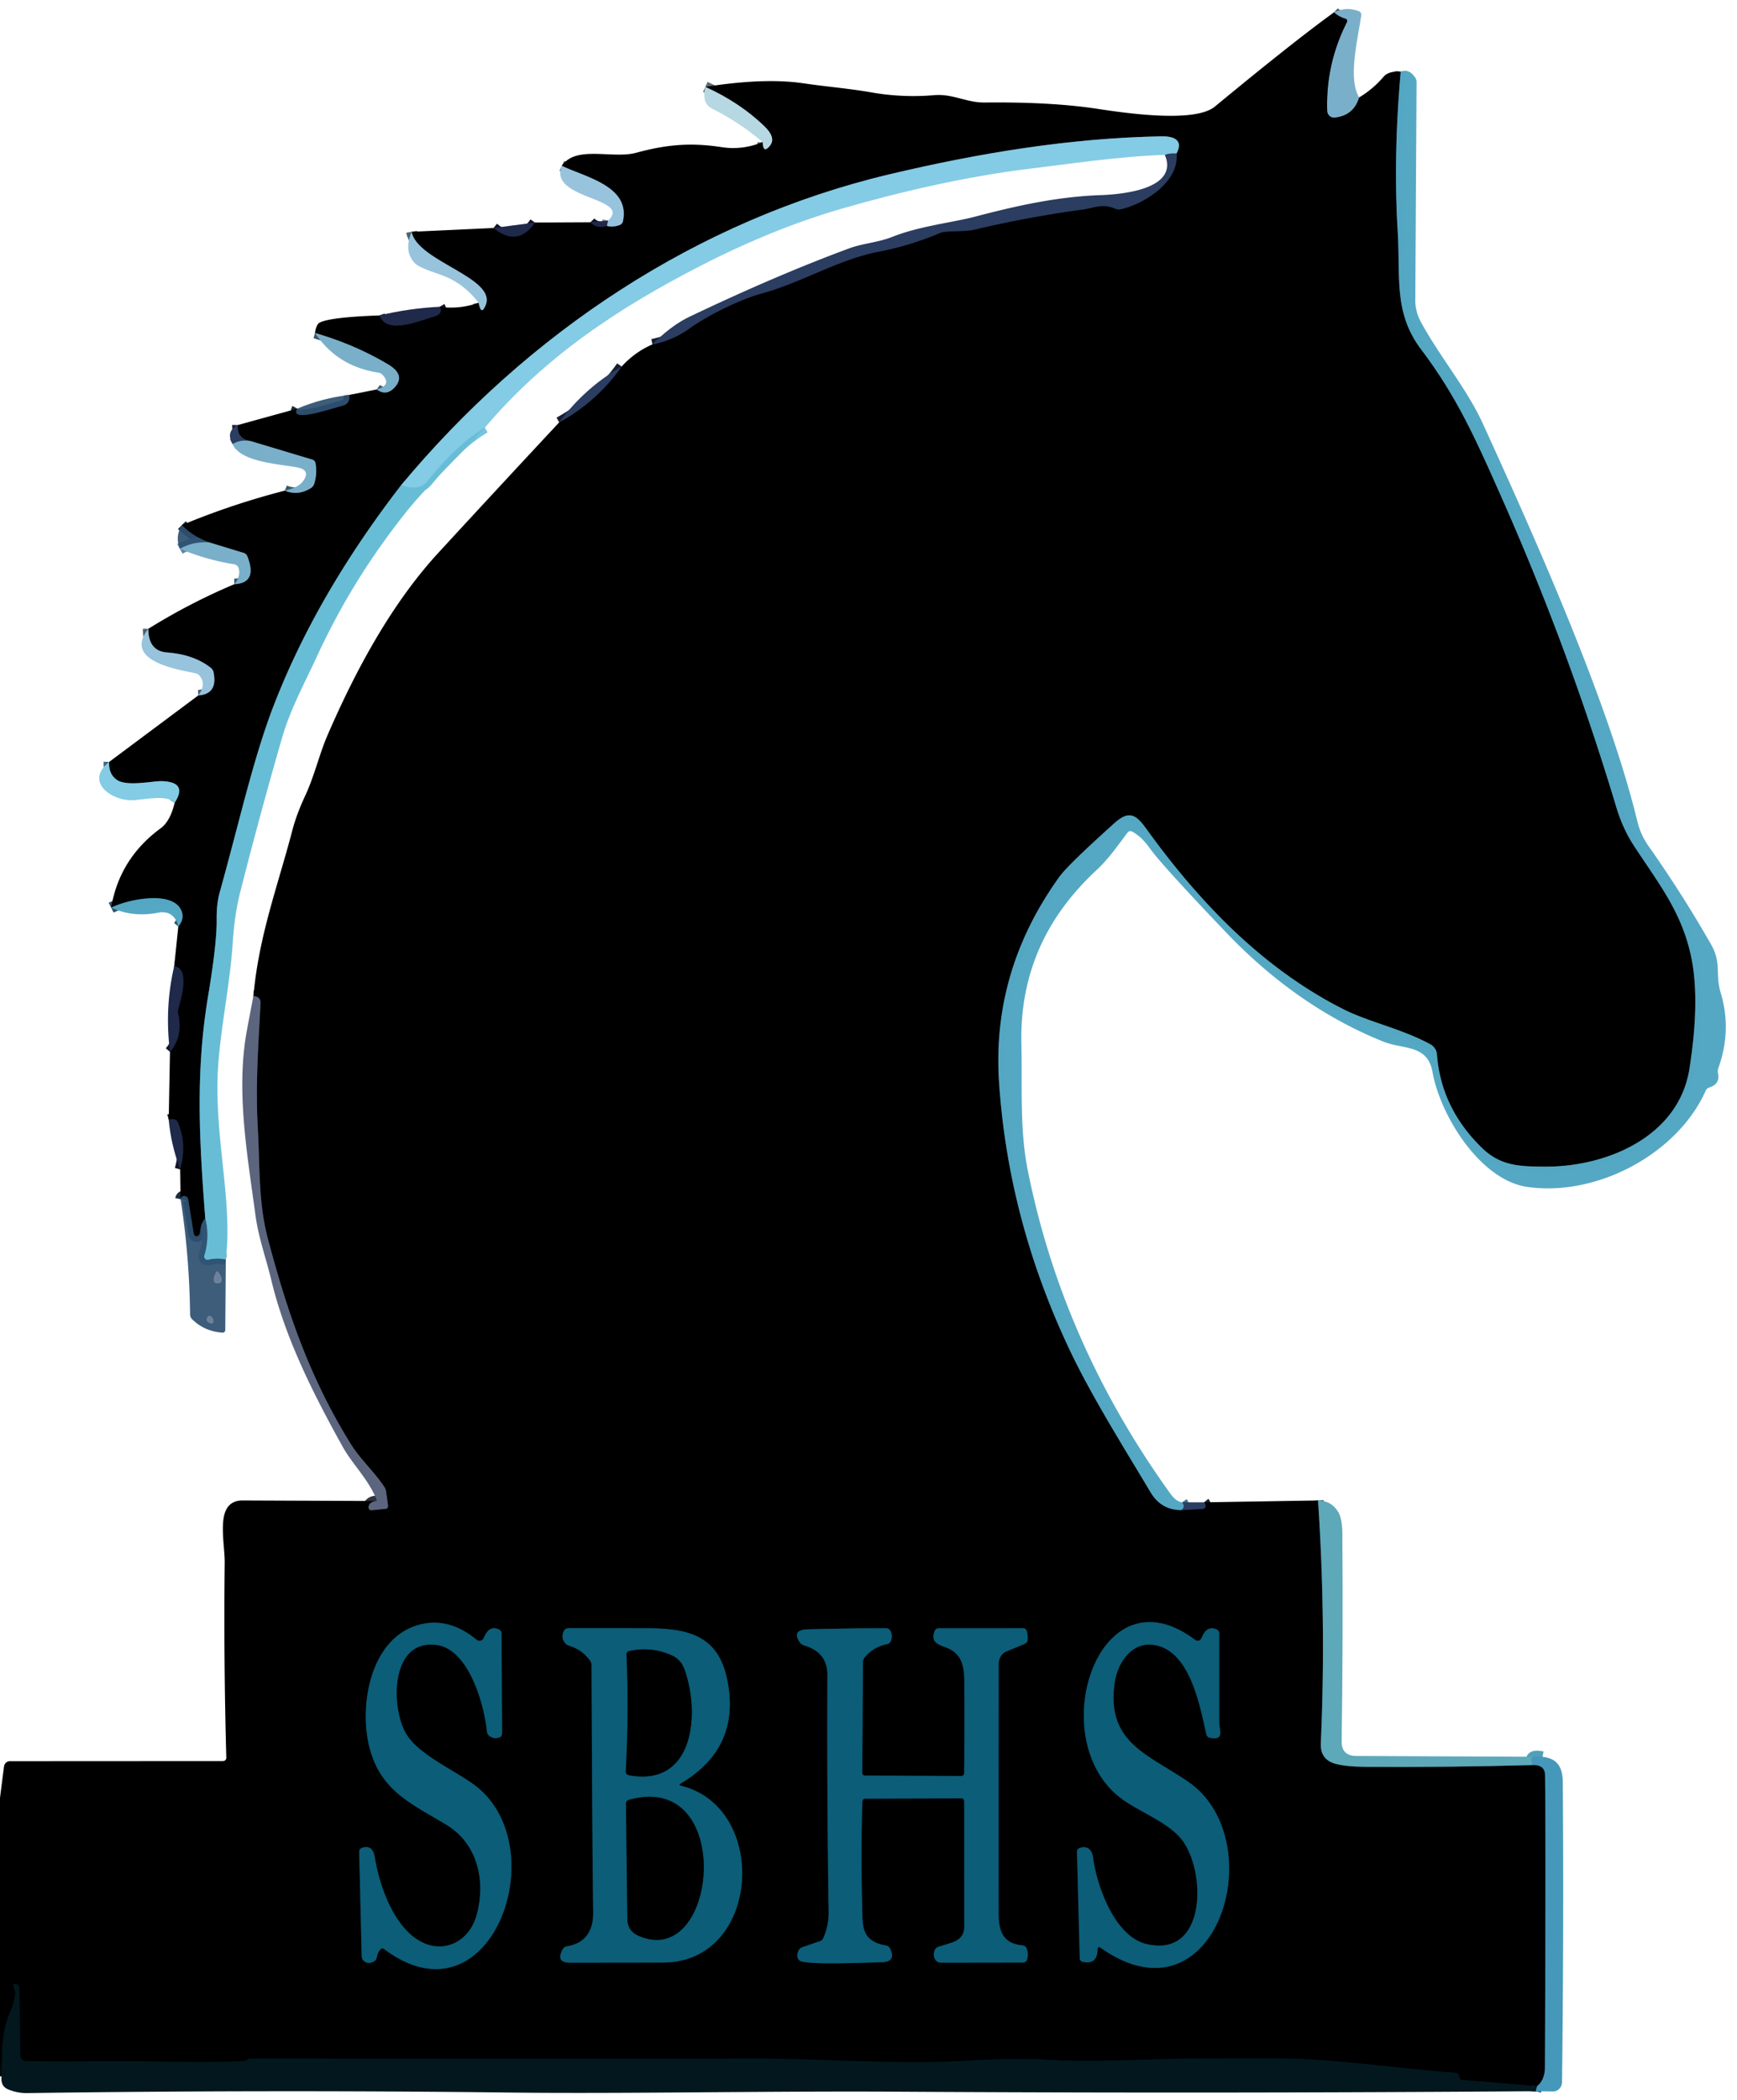 <?xml version="1.0" encoding="UTF-8" standalone="no"?>
<!DOCTYPE svg PUBLIC "-//W3C//DTD SVG 1.1//EN" "http://www.w3.org/Graphics/SVG/1.1/DTD/svg11.dtd">
<svg xmlns="http://www.w3.org/2000/svg" version="1.1" viewBox="0 0 317 383">
<g stroke-width="2.00" fill="none" stroke-linecap="butt">
<path stroke="#3d5865" vector-effect="non-scaling-stroke" d="
  M 248.05 17.77
  Q 247.07 21.07 243.61 21.46
  A 1.26 1.26 -4.0 0 1 242.21 20.25
  Q 241.92 11.70 245.82 4.01
  A 0.42 0.41 22.3 0 0 245.57 3.43
  Q 244.28 3.04 243.46 2.25"
/>
<path stroke="#2a5461" vector-effect="non-scaling-stroke" d="
  M 255.63 13.06
  Q 254.25 28.49 255.08 42.25
  C 255.58 50.54 254.31 57.02 259.32 63.69
  C 265.89 72.40 269.20 79.80 274.40 91.56
  Q 286.42 118.77 294.99 147.29
  Q 296.15 151.12 298.11 154.15
  C 302.62 161.08 307.00 166.38 308.69 174.80
  Q 310.26 182.62 308.32 194.96
  C 306.39 207.25 293.41 212.82 282.10 212.81
  C 277.11 212.80 273.78 212.64 270.40 209.34
  Q 262.99 202.10 262.24 192.37
  A 2.33 2.33 12.3 0 0 261.03 190.49
  C 255.91 187.69 249.80 186.42 245.28 184.15
  C 230.80 176.88 219.10 164.94 209.14 151.10
  C 207.25 148.49 205.98 147.82 203.36 150.17
  Q 194.90 157.77 193.36 159.91
  Q 180.97 177.09 182.33 197.44
  Q 184.02 222.80 195.41 246.65
  C 199.25 254.69 204.98 263.85 210.00 272.24
  Q 211.89 275.40 215.50 275.46"
/>
<path stroke="#161f30" vector-effect="non-scaling-stroke" d="
  M 215.50 275.46
  L 219.44 275.25
  A 0.61 0.53 -3.0 0 0 220.02 274.69
  Q 220.00 274.34 219.75 274.04"
/>
<path stroke="#2f545d" vector-effect="non-scaling-stroke" d="
  M 240.54 273.70
  Q 242.03 295.80 241.05 318.03
  Q 240.92 320.98 243.77 321.75
  Q 245.70 322.26 249.25 322.29
  Q 264.50 322.39 279.75 321.96"
/>
<path stroke="#234c5d" vector-effect="non-scaling-stroke" d="
  M 279.75 321.96
  Q 281.95 321.92 281.97 323.81
  Q 282.12 334.70 281.95 377.06
  Q 281.94 379.43 280.50 380.54"
/>
<path stroke="#020c0f" vector-effect="non-scaling-stroke" d="
  M 280.50 380.54
  L 266.72 379.37
  A 0.53 0.43 -89.7 0 1 266.32 378.87
  C 266.30 378.25 265.99 378.14 265.40 378.09
  C 254.49 377.26 243.53 375.48 232.82 375.49
  Q 224.84 375.49 216.86 375.52
  C 210.79 375.55 199.42 376.23 190.68 375.70
  Q 185.38 375.38 175.00 375.96
  C 163.84 376.58 149.76 375.52 138.92 375.53
  Q 92.34 375.58 45.77 375.52
  A 1.67 0.87 -47.0 0 0 44.95 375.81
  Q 44.70 375.96 44.50 375.97
  C 35.44 376.38 26.13 375.85 17.44 375.99
  Q 10.98 376.10 4.69 375.95
  A 1.03 1.02 -89.7 0 1 3.70 374.94
  L 3.55 362.72
  A 0.84 0.76 -79.6 0 0 3.10 361.99
  Q 2.08 361.52 2.62 362.76
  A 1.99 1.30 47.2 0 1 2.78 363.71
  Q 2.57 365.52 1.80 367.18
  C 0.16 370.76 0.39 374.90 0.29 378.75"
/>
<path stroke="#2e333f" vector-effect="non-scaling-stroke" d="
  M 68.84 273.80
  Q 67.34 273.88 67.27 274.96
  A 0.50 0.48 88.6 0 0 67.80 275.48
  L 70.45 275.22
  A 0.57 0.42 83.7 0 0 70.81 274.60
  L 70.49 272.29
  Q 70.41 271.66 70.22 271.36
  C 68.41 268.57 65.79 266.21 64.18 263.65
  C 56.66 251.66 52.48 239.54 48.88 225.92
  C 47.13 219.33 47.44 212.62 47.05 205.80
  C 46.61 198.01 47.14 190.70 47.55 183.07
  Q 47.61 181.76 46.25 181.71"
/>
<path stroke="#161f30" vector-effect="non-scaling-stroke" d="
  M 102.05 77.05
  Q 108.93 73.27 113.45 66.86"
/>
<path stroke="#161f30" vector-effect="non-scaling-stroke" d="
  M 119.06 62.83
  Q 122.81 62.10 125.87 59.89
  C 129.11 57.55 135.09 54.60 138.95 53.55
  C 146.47 51.49 152.96 47.33 160.44 45.89
  Q 166.15 44.79 171.53 42.50
  C 172.63 42.03 176.00 42.32 177.78 41.90
  Q 187.62 39.57 197.64 38.21
  C 199.73 37.92 201.13 37.05 203.53 38.07
  A 1.73 1.31 43.7 0 0 204.48 38.18
  C 208.77 37.25 215.25 33.17 214.71 28.00"
/>
<path stroke="#426673" vector-effect="non-scaling-stroke" d="
  M 214.71 28.00
  C 216.10 25.40 213.98 24.83 211.97 24.87
  C 195.21 25.18 178.66 27.93 162.39 31.78
  C 127.16 40.13 96.29 60.78 73.21 88.50"
/>
<path stroke="#345f6b" vector-effect="non-scaling-stroke" d="
  M 73.21 88.50
  Q 57.76 108.50 49.95 128.70
  C 46.20 138.41 43.68 149.97 40.07 162.87
  Q 39.51 164.88 39.54 167.76
  Q 39.59 172.05 37.98 181.69
  C 35.64 195.67 36.39 208.26 37.46 222.25"
/>
<path stroke="#162636" stroke-opacity="0.965" vector-effect="non-scaling-stroke" d="
  M 37.46 222.25
  Q 36.63 223.27 36.54 224.58
  A 1.19 0.55 85.1 0 1 36.26 225.35
  Q 36.07 225.51 35.84 225.53
  A 0.68 0.42 81.2 0 1 35.34 224.94
  L 34.35 218.79
  A 0.72 0.72 89.5 0 0 33.73 218.18
  Q 33.10 218.11 32.96 218.75"
/>
<path stroke="#101525" vector-effect="non-scaling-stroke" d="
  M 32.88 213.32
  Q 34.16 208.72 32.46 204.74
  Q 32.10 203.89 30.79 204.25"
/>
<path stroke="#101525" vector-effect="non-scaling-stroke" d="
  M 31.02 191.87
  Q 33.43 189.05 32.53 184.97
  Q 32.42 184.48 32.55 184.01
  C 33.05 182.13 34.73 176.67 31.79 176.25"
/>
<path stroke="#2a5461" vector-effect="non-scaling-stroke" d="
  M 32.54 169.00
  Q 33.70 167.61 33.13 166.17
  C 31.60 162.31 23.27 164.06 20.28 165.57"
/>
<path stroke="#426673" vector-effect="non-scaling-stroke" d="
  M 31.87 146.44
  Q 34.35 142.62 29.49 142.49
  C 27.89 142.45 23.17 143.52 21.34 142.27
  Q 19.80 141.21 19.91 138.99"
/>
<path stroke="#4c626f" vector-effect="non-scaling-stroke" d="
  M 36.19 126.85
  Q 39.78 126.61 38.97 122.63
  A 1.37 1.35 -77.0 0 0 38.47 121.82
  Q 35.39 119.39 30.50 119.02
  Q 27.06 118.76 27.07 114.70"
/>
<path stroke="#3d5865" vector-effect="non-scaling-stroke" d="
  M 42.78 106.56
  Q 47.05 106.35 45.15 101.50
  A 1.13 0.98 85.0 0 0 44.49 100.86
  L 38.25 98.96"
/>
<path stroke="#162636" stroke-opacity="0.965" vector-effect="non-scaling-stroke" d="
  M 38.25 98.96
  Q 35.48 98.07 33.18 95.79"
/>
<path stroke="#3d5865" vector-effect="non-scaling-stroke" d="
  M 51.97 89.50
  Q 54.44 90.50 56.77 89.01
  A 1.43 1.42 -8.3 0 0 57.34 88.25
  Q 57.92 86.40 57.58 84.50
  A 0.85 0.82 -86.8 0 0 57.01 83.84
  L 45.75 80.46"
/>
<path stroke="#161f30" vector-effect="non-scaling-stroke" d="
  M 45.75 80.46
  Q 43.29 80.17 43.38 77.54"
/>
<path stroke="#162636" stroke-opacity="0.965" vector-effect="non-scaling-stroke" d="
  M 54.25 74.54
  C 52.70 77.25 60.70 74.45 62.50 74.01
  Q 63.92 73.66 63.75 72.04"
/>
<path stroke="#3d5865" vector-effect="non-scaling-stroke" d="
  M 68.75 71.04
  Q 70.49 72.30 71.98 70.71
  Q 74.12 68.42 70.82 66.46
  Q 64.71 62.83 57.49 60.74"
/>
<path stroke="#101525" vector-effect="non-scaling-stroke" d="
  M 69.25 57.54
  C 70.63 61.22 76.79 58.40 79.50 57.64
  C 80.35 57.40 80.70 56.71 80.25 55.96"
/>
<path stroke="#4c626f" vector-effect="non-scaling-stroke" d="
  M 87.35 55.24
  Q 87.80 57.65 88.62 55.70
  C 90.73 50.64 76.14 47.72 75.12 42.28"
/>
<path stroke="#101525" vector-effect="non-scaling-stroke" d="
  M 90.06 41.59
  Q 94.47 45.18 97.63 40.59"
/>
<path stroke="#101525" vector-effect="non-scaling-stroke" d="
  M 107.75 40.54
  Q 108.94 41.79 110.75 41.21"
/>
<path stroke="#4c626f" vector-effect="non-scaling-stroke" d="
  M 110.75 41.21
  Q 112.01 41.48 113.12 41.03
  A 0.99 0.91 86.7 0 0 113.69 40.33
  C 115.03 33.97 106.90 32.34 102.54 30.25"
/>
<path stroke="#5b6c71" vector-effect="non-scaling-stroke" d="
  M 139.19 25.92
  Q 139.28 28.15 140.54 26.54
  Q 141.66 25.11 139.47 23.00
  Q 135.00 18.70 128.72 15.85"
/>
<path stroke="#062f3c" vector-effect="non-scaling-stroke" d="
  M 70.14 355.55
  C 89.76 370.28 101.80 336.21 86.18 325.31
  C 82.33 322.62 76.46 320.00 74.20 316.40
  C 71.31 311.81 71.07 298.92 79.69 300.06
  C 85.39 300.81 88.30 310.43 88.86 315.80
  A 1.31 1.00 -79.4 0 0 89.28 316.63
  Q 90.18 317.32 91.21 316.90
  A 0.83 0.66 81.4 0 0 91.63 316.17
  L 91.53 297.99
  A 0.87 0.74 -79.9 0 0 91.10 297.25
  Q 89.25 296.36 88.29 298.77
  A 0.84 0.84 30.4 0 1 86.98 299.11
  Q 81.69 294.77 76.13 296.48
  C 67.44 299.14 65.49 311.37 67.45 318.84
  C 69.51 326.74 75.16 329.04 81.45 332.85
  C 87.17 336.31 88.67 343.04 87.01 349.25
  C 85.64 354.39 80.56 356.72 76.06 353.73
  C 71.68 350.83 69.24 343.95 68.40 338.79
  C 68.17 337.39 67.47 336.51 65.98 337.11
  A 0.79 0.69 79.8 0 0 65.55 337.83
  L 66.01 356.77
  A 1.31 0.94 -75.8 0 0 66.35 357.64
  Q 67.21 358.45 68.34 357.72
  A 1.31 0.80 88.2 0 0 68.79 356.93
  Q 68.93 356.18 69.41 355.60
  A 0.55 0.51 38.5 0 1 70.14 355.55"
/>
<path stroke="#062f3c" vector-effect="non-scaling-stroke" d="
  M 200.30 355.65
  Q 200.32 354.91 200.94 355.34
  C 221.96 370.15 232.46 335.66 216.78 324.97
  C 209.39 319.92 201.85 317.85 203.43 306.92
  C 203.94 303.40 206.42 299.55 210.39 300.03
  C 217.16 300.85 218.97 311.11 220.16 316.37
  A 0.82 0.78 88.5 0 0 220.77 316.98
  C 223.58 317.56 222.50 315.50 222.50 314.22
  Q 222.49 306.11 222.50 297.98
  A 0.82 0.75 -77.5 0 0 222.08 297.25
  Q 220.24 296.37 219.28 298.80
  A 0.77 0.77 29.3 0 1 218.10 299.13
  C 200.18 285.62 190.05 318.03 205.10 328.40
  C 208.44 330.69 213.40 332.59 215.73 335.64
  C 220.12 341.38 220.26 357.20 209.25 354.62
  C 203.40 353.25 200.15 343.99 199.47 338.80
  C 199.29 337.39 198.40 336.58 196.99 337.12
  A 0.75 0.68 80.1 0 0 196.55 337.82
  L 197.05 357.21
  A 0.70 0.63 -85.2 0 0 197.54 357.85
  Q 200.22 358.46 200.30 355.65"
/>
<path stroke="#062f3c" vector-effect="non-scaling-stroke" d="
  M 124.30 325.75
  Q 123.75 325.61 124.24 325.32
  Q 135.22 318.83 132.73 306.47
  C 131.12 298.46 125.86 297.03 118.10 297.01
  Q 110.92 296.99 103.73 297.00
  A 0.92 0.83 13.4 0 0 102.96 297.42
  Q 102.28 298.62 103.12 299.71
  A 1.68 0.97 2.0 0 0 103.94 300.22
  Q 106.25 300.94 107.67 302.89
  A 1.63 1.49 -65.0 0 1 107.96 303.81
  Q 108.10 338.81 108.26 348.69
  Q 108.35 354.22 103.45 355.04
  A 1.10 0.97 7.2 0 0 102.70 355.55
  Q 101.36 358.01 103.99 358.01
  Q 112.49 358.00 121.00 357.99
  C 138.82 357.98 140.43 329.70 124.30 325.75"
/>
<path stroke="#062f3c" vector-effect="non-scaling-stroke" d="
  M 183.63 301.26
  L 186.97 299.87
  A 0.96 0.72 -12.4 0 0 187.53 299.22
  Q 187.63 298.35 187.37 297.48
  A 0.70 0.66 -7.8 0 0 186.71 297.01
  L 171.30 297.02
  A 0.78 0.72 9.9 0 0 170.59 297.48
  C 169.88 299.26 170.80 299.87 172.42 300.43
  C 175.35 301.44 175.96 303.56 175.99 306.62
  Q 176.05 315.02 175.96 323.44
  A 0.53 0.50 -89.4 0 1 175.46 323.96
  L 157.85 323.89
  A 0.51 0.50 -89.4 0 1 157.36 323.38
  L 157.49 303.28
  A 1.59 1.21 70.0 0 1 157.77 302.38
  Q 159.30 300.44 161.81 299.93
  A 1.08 0.82 1.8 0 0 162.55 299.40
  Q 162.99 298.39 162.47 297.43
  A 0.93 0.79 -12.2 0 0 161.69 297.01
  Q 154.60 297.01 147.50 297.20
  Q 144.33 297.29 146.00 299.63
  A 1.55 1.17 -3.3 0 0 146.78 300.15
  C 149.50 300.97 151.02 302.62 151.00 305.67
  Q 150.90 327.17 151.23 348.69
  Q 151.27 351.26 150.24 353.55
  A 1.20 0.89 -3.1 0 1 149.55 354.12
  L 146.41 355.20
  A 1.20 1.11 -86.3 0 0 145.72 355.85
  Q 145.20 357.02 145.93 357.62
  C 147.01 358.52 158.61 357.96 160.76 357.94
  Q 163.66 357.91 162.41 355.40
  A 1.02 0.93 -6.4 0 0 161.69 354.88
  C 157.02 354.06 157.45 351.22 157.34 347.42
  Q 157.08 338.09 157.38 328.61
  A 0.52 0.51 -90.0 0 1 157.88 328.10
  L 175.47 328.04
  A 0.52 0.50 -90.0 0 1 175.97 328.56
  L 175.98 351.46
  Q 175.98 353.65 173.63 354.38
  L 171.26 355.12
  A 1.07 1.02 1.3 0 0 170.58 355.74
  Q 170.13 356.86 170.87 357.68
  A 1.26 0.93 -15.4 0 0 171.73 358.01
  L 186.70 357.99
  A 0.76 0.68 8.6 0 0 187.40 357.53
  Q 187.80 356.44 187.31 355.33
  A 0.93 0.77 -6.9 0 0 186.58 354.86
  C 183.10 354.51 182.25 352.39 182.25 349.08
  Q 182.24 326.31 182.26 303.55
  A 2.58 2.18 80.7 0 1 183.63 301.26"
/>
<path stroke="#407291" vector-effect="non-scaling-stroke" d="
  M 215.75 274.04
  Q 216.43 274.99 215.50 275.46"
/>
<path stroke="#5884a3" vector-effect="non-scaling-stroke" d="
  M 214.71 28.00
  Q 213.51 27.92 212.60 28.25"
/>
<path stroke="#76c4de" vector-effect="non-scaling-stroke" d="
  M 88.48 78.01
  Q 83.53 80.94 78.00 87.76
  Q 76.43 89.70 73.21 88.50"
/>
<path stroke="#5b7694" vector-effect="non-scaling-stroke" d="
  M 110.75 41.21
  L 110.96 40.25"
/>
<path stroke="#537695" vector-effect="non-scaling-stroke" d="
  M 45.75 80.46
  Q 43.94 80.14 42.46 81.00"
/>
<path stroke="#4c89a5" stroke-opacity="0.965" vector-effect="non-scaling-stroke" d="
  M 41.21 229.75
  Q 39.59 229.43 38.01 229.80
  A 0.62 0.62 -87.8 0 1 37.28 229.01
  Q 38.30 225.67 37.46 222.25"
/>
<path stroke="#55819f" stroke-opacity="0.965" vector-effect="non-scaling-stroke" d="
  M 38.25 98.96
  Q 35.34 98.72 32.83 100.11"
/>
<path stroke="#51a0ba" vector-effect="non-scaling-stroke" d="
  M 281.50 320.46
  Q 278.77 319.90 279.75 321.96"
/>
<path stroke="#062f3c" vector-effect="non-scaling-stroke" d="
  M 122.54 301.93
  Q 118.81 300.28 114.80 301.18
  A 0.61 0.59 82.2 0 0 114.34 301.81
  Q 114.79 312.41 114.21 323.10
  A 0.68 0.68 -82.8 0 0 114.76 323.81
  C 126.87 326.06 127.76 312.15 124.86 304.39
  Q 124.21 302.67 122.54 301.93"
/>
<path stroke="#062f3c" vector-effect="non-scaling-stroke" d="
  M 116.42 353.05
  C 131.12 359.73 134.32 322.72 114.71 328.34
  A 0.65 0.65 81.3 0 0 114.24 328.98
  L 114.50 350.04
  Q 114.53 352.20 116.42 353.05"
/>
<path stroke="#24586c" vector-effect="non-scaling-stroke" d="
  M 280.25 381.46
  L 280.50 380.54"
/>
</g>
<path fill="#7aafca" d="
  M 248.05 17.77
  Q 247.07 21.07 243.61 21.46
  A 1.26 1.26 -4.0 0 1 242.21 20.25
  Q 241.92 11.70 245.82 4.01
  A 0.42 0.41 22.3 0 0 245.57 3.43
  Q 244.28 3.04 243.46 2.25
  Q 245.72 1.15 248.03 2.06
  A 0.67 0.64 -76.3 0 1 248.43 2.75
  C 247.90 6.71 245.90 14.32 248.05 17.77
  Z"
/>
<path fill="#000000" d="
  M 243.46 2.25
  Q 244.28 3.04 245.57 3.43
  A 0.42 0.41 22.3 0 1 245.82 4.01
  Q 241.92 11.70 242.21 20.25
  A 1.26 1.26 -4.0 0 0 243.61 21.46
  Q 247.07 21.07 248.05 17.77
  Q 250.58 16.25 252.50 14.00
  Q 253.42 12.93 255.63 13.06
  Q 254.25 28.49 255.08 42.25
  C 255.58 50.54 254.31 57.02 259.32 63.69
  C 265.89 72.40 269.20 79.80 274.40 91.56
  Q 286.42 118.77 294.99 147.29
  Q 296.15 151.12 298.11 154.15
  C 302.62 161.08 307.00 166.38 308.69 174.80
  Q 310.26 182.62 308.32 194.96
  C 306.39 207.25 293.41 212.82 282.10 212.81
  C 277.11 212.80 273.78 212.64 270.40 209.34
  Q 262.99 202.10 262.24 192.37
  A 2.33 2.33 12.3 0 0 261.03 190.49
  C 255.91 187.69 249.80 186.42 245.28 184.15
  C 230.80 176.88 219.10 164.94 209.14 151.10
  C 207.25 148.49 205.98 147.82 203.36 150.17
  Q 194.90 157.77 193.36 159.91
  Q 180.97 177.09 182.33 197.44
  Q 184.02 222.80 195.41 246.65
  C 199.25 254.69 204.98 263.85 210.00 272.24
  Q 211.89 275.40 215.50 275.46
  L 219.44 275.25
  A 0.61 0.53 -3.0 0 0 220.02 274.69
  Q 220.00 274.34 219.75 274.04
  L 240.54 273.70
  Q 242.03 295.80 241.05 318.03
  Q 240.92 320.98 243.77 321.75
  Q 245.70 322.26 249.25 322.29
  Q 264.50 322.39 279.75 321.96
  Q 281.95 321.92 281.97 323.81
  Q 282.12 334.70 281.95 377.06
  Q 281.94 379.43 280.50 380.54
  L 266.72 379.37
  A 0.53 0.43 -89.7 0 1 266.32 378.87
  C 266.30 378.25 265.99 378.14 265.40 378.09
  C 254.49 377.26 243.53 375.48 232.82 375.49
  Q 224.84 375.49 216.86 375.52
  C 210.79 375.55 199.42 376.23 190.68 375.70
  Q 185.38 375.38 175.00 375.96
  C 163.84 376.58 149.76 375.52 138.92 375.53
  Q 92.34 375.58 45.77 375.52
  A 1.67 0.87 -47.0 0 0 44.95 375.81
  Q 44.70 375.96 44.50 375.97
  C 35.44 376.38 26.13 375.85 17.44 375.99
  Q 10.98 376.10 4.69 375.95
  A 1.03 1.02 -89.7 0 1 3.70 374.94
  L 3.55 362.72
  A 0.84 0.76 -79.6 0 0 3.10 361.99
  Q 2.08 361.52 2.62 362.76
  A 1.99 1.30 47.2 0 1 2.78 363.71
  Q 2.57 365.52 1.80 367.18
  C 0.16 370.76 0.39 374.90 0.29 378.75
  L 0.00 375.44
  L 0.00 327.94
  L 0.73 322.23
  A 1.12 1.05 -85.9 0 1 1.78 321.26
  L 40.70 321.24
  A 0.60 0.59 -0.9 0 0 41.30 320.63
  Q 40.81 302.89 41.01 284.98
  C 41.03 282.67 40.25 278.52 41.00 276.09
  Q 41.74 273.69 44.28 273.70
  L 68.84 273.80
  Q 67.34 273.88 67.27 274.96
  A 0.50 0.48 88.6 0 0 67.80 275.48
  L 70.45 275.22
  A 0.57 0.42 83.7 0 0 70.81 274.60
  L 70.49 272.29
  Q 70.41 271.66 70.22 271.36
  C 68.41 268.57 65.79 266.21 64.18 263.65
  C 56.66 251.66 52.48 239.54 48.88 225.92
  C 47.13 219.33 47.44 212.62 47.05 205.80
  C 46.61 198.01 47.14 190.70 47.55 183.07
  Q 47.61 181.76 46.25 181.71
  C 47.22 170.71 50.72 161.55 53.35 151.47
  Q 54.10 148.58 55.70 145.15
  C 57.38 141.54 58.32 137.44 59.76 134.14
  C 64.80 122.50 71.33 110.27 79.97 100.87
  Q 90.99 88.90 102.05 77.05
  Q 108.93 73.27 113.45 66.86
  Q 115.87 64.20 119.06 62.83
  Q 122.81 62.10 125.87 59.89
  C 129.11 57.55 135.09 54.60 138.95 53.55
  C 146.47 51.49 152.96 47.33 160.44 45.89
  Q 166.15 44.79 171.53 42.50
  C 172.63 42.03 176.00 42.32 177.78 41.90
  Q 187.62 39.57 197.64 38.21
  C 199.73 37.92 201.13 37.05 203.53 38.07
  A 1.73 1.31 43.7 0 0 204.48 38.18
  C 208.77 37.25 215.25 33.17 214.71 28.00
  C 216.10 25.40 213.98 24.83 211.97 24.87
  C 195.21 25.18 178.66 27.93 162.39 31.78
  C 127.16 40.13 96.29 60.78 73.21 88.50
  Q 57.76 108.50 49.95 128.70
  C 46.20 138.41 43.68 149.97 40.07 162.87
  Q 39.51 164.88 39.54 167.76
  Q 39.59 172.05 37.98 181.69
  C 35.64 195.67 36.39 208.26 37.46 222.25
  Q 36.63 223.27 36.54 224.58
  A 1.19 0.55 85.1 0 1 36.26 225.35
  Q 36.07 225.51 35.84 225.53
  A 0.68 0.42 81.2 0 1 35.34 224.94
  L 34.35 218.79
  A 0.72 0.72 89.5 0 0 33.73 218.18
  Q 33.10 218.11 32.96 218.75
  L 32.88 213.32
  Q 34.16 208.72 32.46 204.74
  Q 32.10 203.89 30.79 204.25
  L 31.02 191.87
  Q 33.43 189.05 32.53 184.97
  Q 32.42 184.48 32.55 184.01
  C 33.05 182.13 34.73 176.67 31.79 176.25
  L 32.54 169.00
  Q 33.70 167.61 33.13 166.17
  C 31.60 162.31 23.27 164.06 20.28 165.57
  Q 21.82 156.59 29.32 151.09
  Q 31.07 149.81 31.87 146.44
  Q 34.35 142.62 29.49 142.49
  C 27.89 142.45 23.17 143.52 21.34 142.27
  Q 19.80 141.21 19.91 138.99
  L 36.19 126.85
  Q 39.78 126.61 38.97 122.63
  A 1.37 1.35 -77.0 0 0 38.47 121.82
  Q 35.39 119.39 30.50 119.02
  Q 27.06 118.76 27.07 114.70
  Q 34.62 110.00 42.78 106.56
  Q 47.05 106.35 45.15 101.50
  A 1.13 0.98 85.0 0 0 44.49 100.86
  L 38.25 98.96
  Q 35.48 98.07 33.18 95.79
  Q 42.34 91.97 51.97 89.50
  Q 54.44 90.50 56.77 89.01
  A 1.43 1.42 -8.3 0 0 57.34 88.25
  Q 57.92 86.40 57.58 84.50
  A 0.85 0.82 -86.8 0 0 57.01 83.84
  L 45.75 80.46
  Q 43.29 80.17 43.38 77.54
  L 54.25 74.54
  C 52.70 77.25 60.70 74.45 62.50 74.01
  Q 63.92 73.66 63.75 72.04
  L 68.75 71.04
  Q 70.49 72.30 71.98 70.71
  Q 74.12 68.42 70.82 66.46
  Q 64.71 62.83 57.49 60.74
  Q 57.62 59.73 58.00 59.14
  C 58.79 57.89 67.52 57.60 69.25 57.54
  C 70.63 61.22 76.79 58.40 79.50 57.64
  C 80.35 57.40 80.70 56.71 80.25 55.96
  Q 83.73 56.47 87.35 55.24
  Q 87.80 57.65 88.62 55.70
  C 90.73 50.64 76.14 47.72 75.12 42.28
  L 90.06 41.59
  Q 94.47 45.18 97.63 40.59
  L 107.75 40.54
  Q 108.94 41.79 110.75 41.21
  Q 112.01 41.48 113.12 41.03
  A 0.99 0.91 86.7 0 0 113.69 40.33
  C 115.03 33.97 106.90 32.34 102.54 30.25
  C 105.09 26.44 111.80 29.04 116.09 27.87
  C 121.65 26.36 126.04 25.97 131.76 26.85
  Q 135.49 27.42 139.19 25.92
  Q 139.28 28.15 140.54 26.54
  Q 141.66 25.11 139.47 23.00
  Q 135.00 18.70 128.72 15.85
  Q 139.41 14.16 146.51 15.18
  C 151.02 15.84 154.91 16.13 159.12 16.87
  Q 164.75 17.85 170.49 17.36
  C 173.85 17.07 176.41 18.73 179.67 18.70
  Q 191.65 18.57 200.00 19.81
  C 204.46 20.48 217.88 22.59 221.70 19.45
  Q 236.37 7.35 243.46 2.25
  Z
  M 70.14 355.55
  C 89.76 370.28 101.80 336.21 86.18 325.31
  C 82.33 322.62 76.46 320.00 74.20 316.40
  C 71.31 311.81 71.07 298.92 79.69 300.06
  C 85.39 300.81 88.30 310.43 88.86 315.80
  A 1.31 1.00 -79.4 0 0 89.28 316.63
  Q 90.18 317.32 91.21 316.90
  A 0.83 0.66 81.4 0 0 91.63 316.17
  L 91.53 297.99
  A 0.87 0.74 -79.9 0 0 91.10 297.25
  Q 89.25 296.36 88.29 298.77
  A 0.84 0.84 30.4 0 1 86.98 299.11
  Q 81.69 294.77 76.13 296.48
  C 67.44 299.14 65.49 311.37 67.45 318.84
  C 69.51 326.74 75.16 329.04 81.45 332.85
  C 87.17 336.31 88.67 343.04 87.01 349.25
  C 85.64 354.39 80.56 356.72 76.06 353.73
  C 71.68 350.83 69.24 343.95 68.40 338.79
  C 68.17 337.39 67.47 336.51 65.98 337.11
  A 0.79 0.69 79.8 0 0 65.55 337.83
  L 66.01 356.77
  A 1.31 0.94 -75.8 0 0 66.35 357.64
  Q 67.21 358.45 68.34 357.72
  A 1.31 0.80 88.2 0 0 68.79 356.93
  Q 68.93 356.18 69.41 355.60
  A 0.55 0.51 38.5 0 1 70.14 355.55
  Z
  M 200.30 355.65
  Q 200.32 354.91 200.94 355.34
  C 221.96 370.15 232.46 335.66 216.78 324.97
  C 209.39 319.92 201.85 317.85 203.43 306.92
  C 203.94 303.40 206.42 299.55 210.39 300.03
  C 217.16 300.85 218.97 311.11 220.16 316.37
  A 0.82 0.78 88.5 0 0 220.77 316.98
  C 223.58 317.56 222.50 315.50 222.50 314.22
  Q 222.49 306.11 222.50 297.98
  A 0.82 0.75 -77.5 0 0 222.08 297.25
  Q 220.24 296.37 219.28 298.80
  A 0.77 0.77 29.3 0 1 218.10 299.13
  C 200.18 285.62 190.05 318.03 205.10 328.40
  C 208.44 330.69 213.40 332.59 215.73 335.64
  C 220.12 341.38 220.26 357.20 209.25 354.62
  C 203.40 353.25 200.15 343.99 199.47 338.80
  C 199.29 337.39 198.40 336.58 196.99 337.12
  A 0.75 0.68 80.1 0 0 196.55 337.82
  L 197.05 357.21
  A 0.70 0.63 -85.2 0 0 197.54 357.85
  Q 200.22 358.46 200.30 355.65
  Z
  M 124.30 325.75
  Q 123.75 325.61 124.24 325.32
  Q 135.22 318.83 132.73 306.47
  C 131.12 298.46 125.86 297.03 118.10 297.01
  Q 110.92 296.99 103.73 297.00
  A 0.92 0.83 13.4 0 0 102.96 297.42
  Q 102.28 298.62 103.12 299.71
  A 1.68 0.97 2.0 0 0 103.94 300.22
  Q 106.25 300.94 107.67 302.89
  A 1.63 1.49 -65.0 0 1 107.96 303.81
  Q 108.10 338.81 108.26 348.69
  Q 108.35 354.22 103.45 355.04
  A 1.10 0.97 7.2 0 0 102.70 355.55
  Q 101.36 358.01 103.99 358.01
  Q 112.49 358.00 121.00 357.99
  C 138.82 357.98 140.43 329.70 124.30 325.75
  Z
  M 183.63 301.26
  L 186.97 299.87
  A 0.96 0.72 -12.4 0 0 187.53 299.22
  Q 187.63 298.35 187.37 297.48
  A 0.70 0.66 -7.8 0 0 186.71 297.01
  L 171.30 297.02
  A 0.78 0.72 9.9 0 0 170.59 297.48
  C 169.88 299.26 170.80 299.87 172.42 300.43
  C 175.35 301.44 175.96 303.56 175.99 306.62
  Q 176.05 315.02 175.96 323.44
  A 0.53 0.50 -89.4 0 1 175.46 323.96
  L 157.85 323.89
  A 0.51 0.50 -89.4 0 1 157.36 323.38
  L 157.49 303.28
  A 1.59 1.21 70.0 0 1 157.77 302.38
  Q 159.30 300.44 161.81 299.93
  A 1.08 0.82 1.8 0 0 162.55 299.40
  Q 162.99 298.39 162.47 297.43
  A 0.93 0.79 -12.2 0 0 161.69 297.01
  Q 154.60 297.01 147.50 297.20
  Q 144.33 297.29 146.00 299.63
  A 1.55 1.17 -3.3 0 0 146.78 300.15
  C 149.50 300.97 151.02 302.62 151.00 305.67
  Q 150.90 327.17 151.23 348.69
  Q 151.27 351.26 150.24 353.55
  A 1.20 0.89 -3.1 0 1 149.55 354.12
  L 146.41 355.20
  A 1.20 1.11 -86.3 0 0 145.72 355.85
  Q 145.20 357.02 145.93 357.62
  C 147.01 358.52 158.61 357.96 160.76 357.94
  Q 163.66 357.91 162.41 355.40
  A 1.02 0.93 -6.4 0 0 161.69 354.88
  C 157.02 354.06 157.45 351.22 157.34 347.42
  Q 157.08 338.09 157.38 328.61
  A 0.52 0.51 -90.0 0 1 157.88 328.10
  L 175.47 328.04
  A 0.52 0.50 -90.0 0 1 175.97 328.56
  L 175.98 351.46
  Q 175.98 353.65 173.63 354.38
  L 171.26 355.12
  A 1.07 1.02 1.3 0 0 170.58 355.74
  Q 170.13 356.86 170.87 357.68
  A 1.26 0.93 -15.4 0 0 171.73 358.01
  L 186.70 357.99
  A 0.76 0.68 8.6 0 0 187.40 357.53
  Q 187.80 356.44 187.31 355.33
  A 0.93 0.77 -6.9 0 0 186.58 354.86
  C 183.10 354.51 182.25 352.39 182.25 349.08
  Q 182.24 326.31 182.26 303.55
  A 2.58 2.18 80.7 0 1 183.63 301.26
  Z"
/>
<path fill="#55a8c3" fill-opacity="0.996" d="
  M 255.63 13.06
  Q 257.13 12.48 258.27 14.14
  A 1.67 1.24 -68.8 0 1 258.52 15.05
  L 258.29 54.77
  Q 258.28 56.85 259.33 58.77
  C 262.80 65.14 267.68 70.87 270.63 77.30
  C 281.30 100.66 293.70 128.76 298.81 149.81
  Q 299.41 152.29 300.87 154.36
  Q 307.01 163.06 312.27 172.28
  C 314.21 175.68 312.99 177.65 314.02 181.09
  Q 316.08 187.96 313.59 194.84
  A 2.04 1.36 59.3 0 0 313.54 195.80
  Q 313.92 197.73 311.99 198.35
  A 1.21 1.05 0.9 0 0 311.29 198.94
  C 306.21 210.40 291.51 218.34 278.74 216.51
  C 270.18 215.29 262.86 203.58 261.42 195.52
  C 260.53 190.48 256.08 191.46 252.47 190.01
  Q 236.77 183.69 223.84 170.17
  Q 211.92 157.69 209.81 154.70
  Q 208.27 152.53 206.55 151.66
  A 0.64 0.60 -57.4 0 0 205.79 151.85
  C 203.95 154.29 202.37 156.62 200.10 158.73
  C 191.04 167.15 186.11 177.48 186.40 190.41
  C 186.57 198.21 186.08 206.02 187.56 213.45
  Q 193.87 245.08 213.58 272.44
  Q 214.64 273.92 215.75 274.04
  Q 216.43 274.99 215.50 275.46
  Q 211.89 275.40 210.00 272.24
  C 204.98 263.85 199.25 254.69 195.41 246.65
  Q 184.02 222.80 182.33 197.44
  Q 180.97 177.09 193.36 159.91
  Q 194.90 157.77 203.36 150.17
  C 205.98 147.82 207.25 148.49 209.14 151.10
  C 219.10 164.94 230.80 176.88 245.28 184.15
  C 249.80 186.42 255.91 187.69 261.03 190.49
  A 2.33 2.33 12.3 0 1 262.24 192.37
  Q 262.99 202.10 270.40 209.34
  C 273.78 212.64 277.11 212.80 282.10 212.81
  C 293.41 212.82 306.39 207.25 308.32 194.96
  Q 310.26 182.62 308.69 174.80
  C 307.00 166.38 302.62 161.08 298.11 154.15
  Q 296.15 151.12 294.99 147.29
  Q 286.42 118.77 274.40 91.56
  C 269.20 79.80 265.89 72.40 259.32 63.69
  C 254.31 57.02 255.58 50.54 255.08 42.25
  Q 254.25 28.49 255.63 13.06
  Z"
/>
<path fill="#b6d8e2" d="
  M 128.72 15.85
  Q 135.00 18.70 139.47 23.00
  Q 141.66 25.11 140.54 26.54
  Q 139.28 28.15 139.19 25.92
  Q 135.02 22.37 129.94 19.81
  Q 128.00 18.84 128.72 15.85
  Z"
/>
<path fill="#84cbe5" d="
  M 214.71 28.00
  Q 213.51 27.92 212.60 28.25
  C 204.32 28.49 194.05 30.05 188.04 30.76
  C 176.41 32.15 163.87 35.08 153.42 38.12
  Q 141.05 41.72 127.94 48.44
  C 112.77 56.22 99.45 65.08 88.48 78.01
  Q 83.53 80.94 78.00 87.76
  Q 76.43 89.70 73.21 88.50
  C 96.29 60.78 127.16 40.13 162.39 31.78
  C 178.66 27.93 195.21 25.18 211.97 24.87
  C 213.98 24.83 216.10 25.40 214.71 28.00
  Z"
/>
<path fill="#2b3d60" d="
  M 214.71 28.00
  C 215.25 33.17 208.77 37.25 204.48 38.18
  A 1.73 1.31 43.7 0 1 203.53 38.07
  C 201.13 37.05 199.73 37.92 197.64 38.21
  Q 187.62 39.57 177.78 41.90
  C 176.00 42.32 172.63 42.03 171.53 42.50
  Q 166.15 44.79 160.44 45.89
  C 152.96 47.33 146.47 51.49 138.95 53.55
  C 135.09 54.60 129.11 57.55 125.87 59.89
  Q 122.81 62.10 119.06 62.83
  Q 122.51 59.37 125.81 57.79
  Q 141.66 50.22 155.02 45.29
  C 157.42 44.40 160.27 44.23 162.84 43.21
  C 167.85 41.22 173.71 40.63 178.03 39.50
  C 185.57 37.52 192.91 35.89 200.73 35.60
  C 204.51 35.47 215.19 34.61 212.60 28.25
  Q 213.51 27.92 214.71 28.00
  Z"
/>
<path fill="#97c3dd" d="
  M 102.54 30.25
  C 106.90 32.34 115.03 33.97 113.69 40.33
  A 0.99 0.91 86.7 0 1 113.12 41.03
  Q 112.01 41.48 110.75 41.21
  L 110.96 40.25
  C 115.54 36.01 99.94 36.41 102.54 30.25
  Z"
/>
<path fill="#1f294a" d="
  M 110.96 40.25
  L 110.75 41.21
  Q 108.94 41.79 107.75 40.54
  L 110.96 40.25
  Z"
/>
<path fill="#1f294a" d="
  M 97.63 40.59
  Q 94.47 45.18 90.06 41.59
  L 97.63 40.59
  Z"
/>
<path fill="#97c3dd" d="
  M 75.12 42.28
  C 76.14 47.72 90.73 50.64 88.62 55.70
  Q 87.80 57.65 87.35 55.24
  Q 84.47 51.45 80.17 50.03
  Q 76.51 48.81 75.78 48.08
  Q 73.61 45.92 75.12 42.28
  Z"
/>
<path fill="#1f294a" d="
  M 80.25 55.96
  C 80.70 56.71 80.35 57.40 79.50 57.64
  C 76.79 58.40 70.63 61.22 69.25 57.54
  Q 74.68 56.23 80.25 55.96
  Z"
/>
<path fill="#7aafca" d="
  M 57.49 60.74
  Q 64.71 62.83 70.82 66.46
  Q 74.12 68.42 71.98 70.71
  Q 70.49 72.30 68.75 71.04
  Q 71.52 70.25 69.83 68.39
  A 1.56 1.25 -12.1 0 0 68.97 67.96
  Q 61.52 66.80 57.49 60.74
  Z"
/>
<path fill="#2b3d60" d="
  M 113.45 66.86
  Q 108.93 73.27 102.05 77.05
  Q 106.67 70.77 113.45 66.86
  Z"
/>
<path fill="#2e5071" fill-opacity="0.925" d="
  M 63.75 72.04
  Q 63.92 73.66 62.50 74.01
  C 60.70 74.45 52.70 77.25 54.25 74.54
  Q 58.83 72.61 63.75 72.04
  Z"
/>
<path fill="#2b3d60" d="
  M 43.38 77.54
  Q 43.29 80.17 45.75 80.46
  Q 43.94 80.14 42.46 81.00
  Q 41.12 78.74 43.38 77.54
  Z"
/>
<path fill="#68bdd6" d="
  M 88.48 78.01
  C 83.71 83.33 77.91 88.60 73.89 93.69
  C 67.45 101.84 62.25 110.17 57.74 119.95
  C 55.46 124.89 52.95 129.46 51.45 134.67
  Q 47.43 148.60 43.86 162.66
  Q 42.81 166.77 42.47 171.99
  C 41.91 180.60 39.81 189.39 39.69 197.41
  C 39.51 209.13 42.42 219.69 41.21 229.75
  Q 39.59 229.43 38.01 229.80
  A 0.62 0.62 -87.8 0 1 37.28 229.01
  Q 38.30 225.67 37.46 222.25
  C 36.39 208.26 35.64 195.67 37.98 181.69
  Q 39.59 172.05 39.54 167.76
  Q 39.51 164.88 40.07 162.87
  C 43.68 149.97 46.20 138.41 49.95 128.70
  Q 57.76 108.50 73.21 88.50
  Q 76.43 89.70 78.00 87.76
  Q 83.53 80.94 88.48 78.01
  Z"
/>
<path fill="#7aafca" d="
  M 45.75 80.46
  L 57.01 83.84
  A 0.85 0.82 -86.8 0 1 57.58 84.50
  Q 57.92 86.40 57.34 88.25
  A 1.43 1.42 -8.3 0 1 56.77 89.01
  Q 54.44 90.50 51.97 89.50
  Q 54.42 88.94 55.25 87.84
  Q 56.82 85.76 54.27 85.27
  C 51.03 84.63 43.83 84.32 42.46 81.00
  Q 43.94 80.14 45.75 80.46
  Z"
/>
<path fill="#2e5071" fill-opacity="0.925" d="
  M 33.18 95.79
  Q 35.48 98.07 38.25 98.96
  Q 35.34 98.72 32.83 100.11
  Q 31.90 97.88 33.18 95.79
  Z"
/>
<path fill="#7aafca" d="
  M 38.25 98.96
  L 44.49 100.86
  A 1.13 0.98 85.0 0 1 45.15 101.50
  Q 47.05 106.35 42.78 106.56
  Q 44.08 104.89 43.46 103.45
  A 1.03 0.84 -4.1 0 0 42.72 102.93
  Q 37.70 102.13 32.83 100.11
  Q 35.34 98.72 38.25 98.96
  Z"
/>
<path fill="#97c3dd" d="
  M 27.07 114.70
  Q 27.06 118.76 30.50 119.02
  Q 35.39 119.39 38.47 121.82
  A 1.37 1.35 -77.0 0 1 38.97 122.63
  Q 39.78 126.61 36.19 126.85
  Q 37.71 124.82 36.42 123.26
  A 1.64 1.16 -6.1 0 0 35.58 122.79
  C 32.41 122.12 22.38 120.59 27.07 114.70
  Z"
/>
<path fill="#84cbe5" d="
  M 19.91 138.99
  Q 19.80 141.21 21.34 142.27
  C 23.17 143.52 27.89 142.45 29.49 142.49
  Q 34.35 142.62 31.87 146.44
  C 30.47 144.81 26.11 145.95 24.00 145.97
  C 20.27 146.01 15.43 142.58 19.91 138.99
  Z"
/>
<path fill="#55a8c3" fill-opacity="0.996" d="
  M 32.54 169.00
  Q 31.75 165.92 28.75 166.50
  Q 24.28 167.37 20.28 165.57
  C 23.27 164.06 31.60 162.31 33.13 166.17
  Q 33.70 167.61 32.54 169.00
  Z"
/>
<path fill="#1f294a" d="
  M 31.79 176.25
  C 34.73 176.67 33.05 182.13 32.55 184.01
  Q 32.42 184.48 32.53 184.97
  Q 33.43 189.05 31.02 191.87
  Q 30.01 183.81 31.79 176.25
  Z"
/>
<path fill="#5c657e" d="
  M 46.25 181.71
  Q 47.61 181.76 47.55 183.07
  C 47.14 190.70 46.61 198.01 47.05 205.80
  C 47.44 212.62 47.13 219.33 48.88 225.92
  C 52.48 239.54 56.66 251.66 64.18 263.65
  C 65.79 266.21 68.41 268.57 70.22 271.36
  Q 70.41 271.66 70.49 272.29
  L 70.81 274.60
  A 0.57 0.42 83.7 0 1 70.45 275.22
  L 67.80 275.48
  A 0.50 0.48 88.6 0 1 67.27 274.96
  Q 67.34 273.88 68.84 273.80
  C 67.33 269.92 64.30 267.07 62.58 263.98
  C 57.27 254.42 52.08 244.22 49.52 233.53
  C 48.55 229.50 47.18 225.79 46.63 221.73
  C 45.16 210.77 43.01 198.91 45.07 187.89
  Q 45.64 184.80 46.25 181.71
  Z"
/>
<path fill="#1f294a" d="
  M 30.79 204.25
  Q 32.10 203.89 32.46 204.74
  Q 34.16 208.72 32.88 213.32
  Q 31.19 208.74 30.79 204.25
  Z"
/>
<path fill="#2e5071" fill-opacity="0.925" d="
  M 37.46 222.25
  Q 38.30 225.67 37.28 229.01
  A 0.62 0.62 -87.8 0 0 38.01 229.80
  Q 39.59 229.43 41.21 229.75
  L 41.11 242.61
  A 0.49 0.44 -87.7 0 1 40.64 243.09
  Q 37.32 242.88 35.04 240.62
  A 1.30 1.11 -71.7 0 1 34.69 239.76
  Q 34.57 229.18 32.96 218.75
  Q 33.10 218.11 33.73 218.18
  A 0.72 0.72 89.5 0 1 34.35 218.79
  L 35.34 224.94
  A 0.68 0.42 81.2 0 0 35.84 225.53
  Q 36.07 225.51 36.26 225.35
  A 1.19 0.55 85.1 0 0 36.54 224.58
  Q 36.63 223.27 37.46 222.25
  Z
  M 39.45 232.08
  Q 38.41 234.25 39.96 234.03
  A 0.55 0.54 -8.4 0 0 40.43 233.41
  Q 40.32 232.65 39.78 232.03
  A 0.20 0.20 -53.4 0 0 39.45 232.08
  Z
  M 37.82 240.37
  Q 37.54 241.10 38.45 241.35
  A 0.40 0.38 3.7 0 0 38.95 240.93
  Q 38.88 240.46 38.51 240.18
  A 0.45 0.45 -60.4 0 0 37.82 240.37
  Z"
/>
<path fill="#072955" fill-opacity="0.588" d="
  M 39.45 232.08
  A 0.20 0.20 -53.4 0 1 39.78 232.03
  Q 40.32 232.65 40.43 233.41
  A 0.55 0.54 -8.4 0 1 39.96 234.03
  Q 38.41 234.25 39.45 232.08
  Z"
/>
<path fill="#072955" fill-opacity="0.588" d="
  M 38.51 240.18
  Q 38.88 240.46 38.95 240.93
  A 0.40 0.38 3.7 0 1 38.45 241.35
  Q 37.54 241.10 37.82 240.37
  A 0.45 0.45 -60.4 0 1 38.51 240.18
  Z"
/>
<path fill="#5da8b9" d="
  M 240.54 273.70
  Q 243.07 273.77 244.26 275.87
  Q 244.96 277.11 244.98 279.73
  Q 245.12 298.95 244.85 317.61
  Q 244.81 320.30 247.55 320.31
  L 281.50 320.46
  Q 278.77 319.90 279.75 321.96
  Q 264.50 322.39 249.25 322.29
  Q 245.70 322.26 243.77 321.75
  Q 240.92 320.98 241.05 318.03
  Q 242.03 295.80 240.54 273.70
  Z"
/>
<path fill="#2b3d60" d="
  M 215.75 274.04
  L 219.75 274.04
  Q 220.00 274.34 220.02 274.69
  A 0.61 0.53 -3.0 0 1 219.44 275.25
  L 215.50 275.46
  Q 216.43 274.99 215.75 274.04
  Z"
/>
<path fill="#0b5d78" d="
  M 69.41 355.60
  Q 68.93 356.18 68.79 356.93
  A 1.31 0.80 88.2 0 1 68.34 357.72
  Q 67.21 358.45 66.35 357.64
  A 1.31 0.94 -75.8 0 1 66.01 356.77
  L 65.55 337.83
  A 0.79 0.69 79.8 0 1 65.98 337.11
  C 67.47 336.51 68.17 337.39 68.40 338.79
  C 69.24 343.95 71.68 350.83 76.06 353.73
  C 80.56 356.72 85.64 354.39 87.01 349.25
  C 88.67 343.04 87.17 336.31 81.45 332.85
  C 75.16 329.04 69.51 326.74 67.45 318.84
  C 65.49 311.37 67.44 299.14 76.13 296.48
  Q 81.69 294.77 86.98 299.11
  A 0.84 0.84 30.4 0 0 88.29 298.77
  Q 89.25 296.36 91.10 297.25
  A 0.87 0.74 -79.9 0 1 91.53 297.99
  L 91.63 316.17
  A 0.83 0.66 81.4 0 1 91.21 316.90
  Q 90.18 317.32 89.28 316.63
  A 1.31 1.00 -79.4 0 1 88.86 315.80
  C 88.30 310.43 85.39 300.81 79.69 300.06
  C 71.07 298.92 71.31 311.81 74.20 316.40
  C 76.46 320.00 82.33 322.62 86.18 325.31
  C 101.80 336.21 89.76 370.28 70.14 355.55
  A 0.55 0.51 38.5 0 0 69.41 355.60
  Z"
/>
<path fill="#0b5d78" d="
  M 200.30 355.65
  Q 200.22 358.46 197.54 357.85
  A 0.70 0.63 -85.2 0 1 197.05 357.21
  L 196.55 337.82
  A 0.75 0.68 80.1 0 1 196.99 337.12
  C 198.40 336.58 199.29 337.39 199.47 338.80
  C 200.15 343.99 203.40 353.25 209.25 354.62
  C 220.26 357.20 220.12 341.38 215.73 335.64
  C 213.40 332.59 208.44 330.69 205.10 328.40
  C 190.05 318.03 200.18 285.62 218.10 299.13
  A 0.77 0.77 29.3 0 0 219.28 298.80
  Q 220.24 296.37 222.08 297.25
  A 0.82 0.75 -77.5 0 1 222.50 297.98
  Q 222.49 306.11 222.50 314.22
  C 222.50 315.50 223.58 317.56 220.77 316.98
  A 0.82 0.78 88.5 0 1 220.16 316.37
  C 218.97 311.11 217.16 300.85 210.39 300.03
  C 206.42 299.55 203.94 303.40 203.43 306.92
  C 201.85 317.85 209.39 319.92 216.78 324.97
  C 232.46 335.66 221.96 370.15 200.94 355.34
  Q 200.32 354.91 200.30 355.65
  Z"
/>
<path fill="#0b5d78" d="
  M 124.30 325.75
  C 140.43 329.70 138.82 357.98 121.00 357.99
  Q 112.49 358.00 103.99 358.01
  Q 101.36 358.01 102.70 355.55
  A 1.10 0.97 7.2 0 1 103.45 355.04
  Q 108.35 354.22 108.26 348.69
  Q 108.10 338.81 107.96 303.81
  A 1.63 1.49 -65.0 0 0 107.67 302.89
  Q 106.25 300.94 103.94 300.22
  A 1.68 0.97 2.0 0 1 103.12 299.71
  Q 102.28 298.62 102.96 297.42
  A 0.92 0.83 13.4 0 1 103.73 297.00
  Q 110.92 296.99 118.10 297.01
  C 125.86 297.03 131.12 298.46 132.73 306.47
  Q 135.22 318.83 124.24 325.32
  Q 123.75 325.61 124.30 325.75
  Z
  M 122.54 301.93
  Q 118.81 300.28 114.80 301.18
  A 0.61 0.59 82.2 0 0 114.34 301.81
  Q 114.79 312.41 114.21 323.10
  A 0.68 0.68 -82.8 0 0 114.76 323.81
  C 126.87 326.06 127.76 312.15 124.86 304.39
  Q 124.21 302.67 122.54 301.93
  Z
  M 116.42 353.05
  C 131.12 359.73 134.32 322.72 114.71 328.34
  A 0.65 0.65 81.3 0 0 114.24 328.98
  L 114.50 350.04
  Q 114.53 352.20 116.42 353.05
  Z"
/>
<path fill="#0b5d78" d="
  M 183.63 301.26
  A 2.58 2.18 80.7 0 0 182.26 303.55
  Q 182.24 326.31 182.25 349.08
  C 182.25 352.39 183.10 354.51 186.58 354.86
  A 0.93 0.77 -6.9 0 1 187.31 355.33
  Q 187.80 356.44 187.40 357.53
  A 0.76 0.68 8.6 0 1 186.70 357.99
  L 171.73 358.01
  A 1.26 0.93 -15.4 0 1 170.87 357.68
  Q 170.13 356.86 170.58 355.74
  A 1.07 1.02 1.3 0 1 171.26 355.12
  L 173.63 354.38
  Q 175.98 353.65 175.98 351.46
  L 175.97 328.56
  A 0.52 0.50 90.0 0 0 175.47 328.04
  L 157.88 328.10
  A 0.52 0.51 -90.0 0 0 157.38 328.61
  Q 157.08 338.09 157.34 347.42
  C 157.45 351.22 157.02 354.06 161.69 354.88
  A 1.02 0.93 -6.4 0 1 162.41 355.40
  Q 163.66 357.91 160.76 357.94
  C 158.61 357.96 147.01 358.52 145.93 357.62
  Q 145.20 357.02 145.72 355.85
  A 1.20 1.11 -86.3 0 1 146.41 355.20
  L 149.55 354.12
  A 1.20 0.89 -3.1 0 0 150.24 353.55
  Q 151.27 351.26 151.23 348.69
  Q 150.90 327.17 151.00 305.67
  C 151.02 302.62 149.50 300.97 146.78 300.15
  A 1.55 1.17 -3.3 0 1 146.00 299.63
  Q 144.33 297.29 147.50 297.20
  Q 154.60 297.01 161.69 297.01
  A 0.93 0.79 -12.2 0 1 162.47 297.43
  Q 162.99 298.39 162.55 299.40
  A 1.08 0.82 1.8 0 1 161.81 299.93
  Q 159.30 300.44 157.77 302.38
  A 1.59 1.21 70.0 0 0 157.49 303.28
  L 157.36 323.38
  A 0.51 0.50 -89.4 0 0 157.85 323.89
  L 175.46 323.96
  A 0.53 0.50 -89.4 0 0 175.96 323.44
  Q 176.05 315.02 175.99 306.62
  C 175.96 303.56 175.35 301.44 172.42 300.43
  C 170.80 299.87 169.88 299.26 170.59 297.48
  A 0.78 0.72 9.9 0 1 171.30 297.02
  L 186.71 297.01
  A 0.70 0.66 -7.8 0 1 187.37 297.48
  Q 187.63 298.35 187.53 299.22
  A 0.96 0.72 -12.4 0 1 186.97 299.87
  L 183.63 301.26
  Z"
/>
<path fill="#000000" d="
  M 122.54 301.93
  Q 124.21 302.67 124.86 304.39
  C 127.76 312.15 126.87 326.06 114.76 323.81
  A 0.68 0.68 -82.8 0 1 114.21 323.10
  Q 114.79 312.41 114.34 301.81
  A 0.61 0.59 82.2 0 1 114.80 301.18
  Q 118.81 300.28 122.54 301.93
  Z"
/>
<path fill="#4598ba" d="
  M 281.50 320.46
  C 284.30 320.77 285.19 322.44 285.21 325.18
  Q 285.40 352.47 285.07 379.79
  A 1.74 1.64 -89.2 0 1 283.40 381.51
  L 280.25 381.46
  L 280.50 380.54
  Q 281.94 379.43 281.95 377.06
  Q 282.12 334.70 281.97 323.81
  Q 281.95 321.92 279.75 321.96
  Q 278.77 319.90 281.50 320.46
  Z"
/>
<path fill="#000000" d="
  M 116.42 353.05
  Q 114.53 352.20 114.50 350.04
  L 114.24 328.98
  A 0.65 0.65 81.3 0 1 114.71 328.34
  C 134.32 322.72 131.12 359.73 116.42 353.05
  Z"
/>
<path fill="#03171e" d="
  M 280.50 380.54
  L 280.25 381.46
  Q 222.03 381.90 163.81 381.55
  C 139.53 381.41 114.10 381.95 92.75 381.70
  Q 49.12 381.19 5.00 381.80
  Q 3.15 381.83 1.45 381.11
  Q 0.08 380.53 0.29 378.75
  C 0.39 374.90 0.16 370.76 1.80 367.18
  Q 2.57 365.52 2.78 363.71
  A 1.99 1.30 47.2 0 0 2.62 362.76
  Q 2.08 361.52 3.10 361.99
  A 0.84 0.76 -79.6 0 1 3.55 362.72
  L 3.70 374.94
  A 1.03 1.02 -89.7 0 0 4.69 375.95
  Q 10.98 376.10 17.44 375.99
  C 26.13 375.85 35.44 376.38 44.50 375.97
  Q 44.70 375.96 44.95 375.81
  A 1.67 0.87 -47.0 0 1 45.77 375.52
  Q 92.34 375.58 138.92 375.53
  C 149.76 375.52 163.84 376.58 175.00 375.96
  Q 185.38 375.38 190.68 375.70
  C 199.42 376.23 210.79 375.55 216.86 375.52
  Q 224.84 375.49 232.82 375.49
  C 243.53 375.48 254.49 377.26 265.40 378.09
  C 265.99 378.14 266.30 378.25 266.32 378.87
  A 0.53 0.43 -89.7 0 0 266.72 379.37
  L 280.50 380.54
  Z"
/>
</svg>
